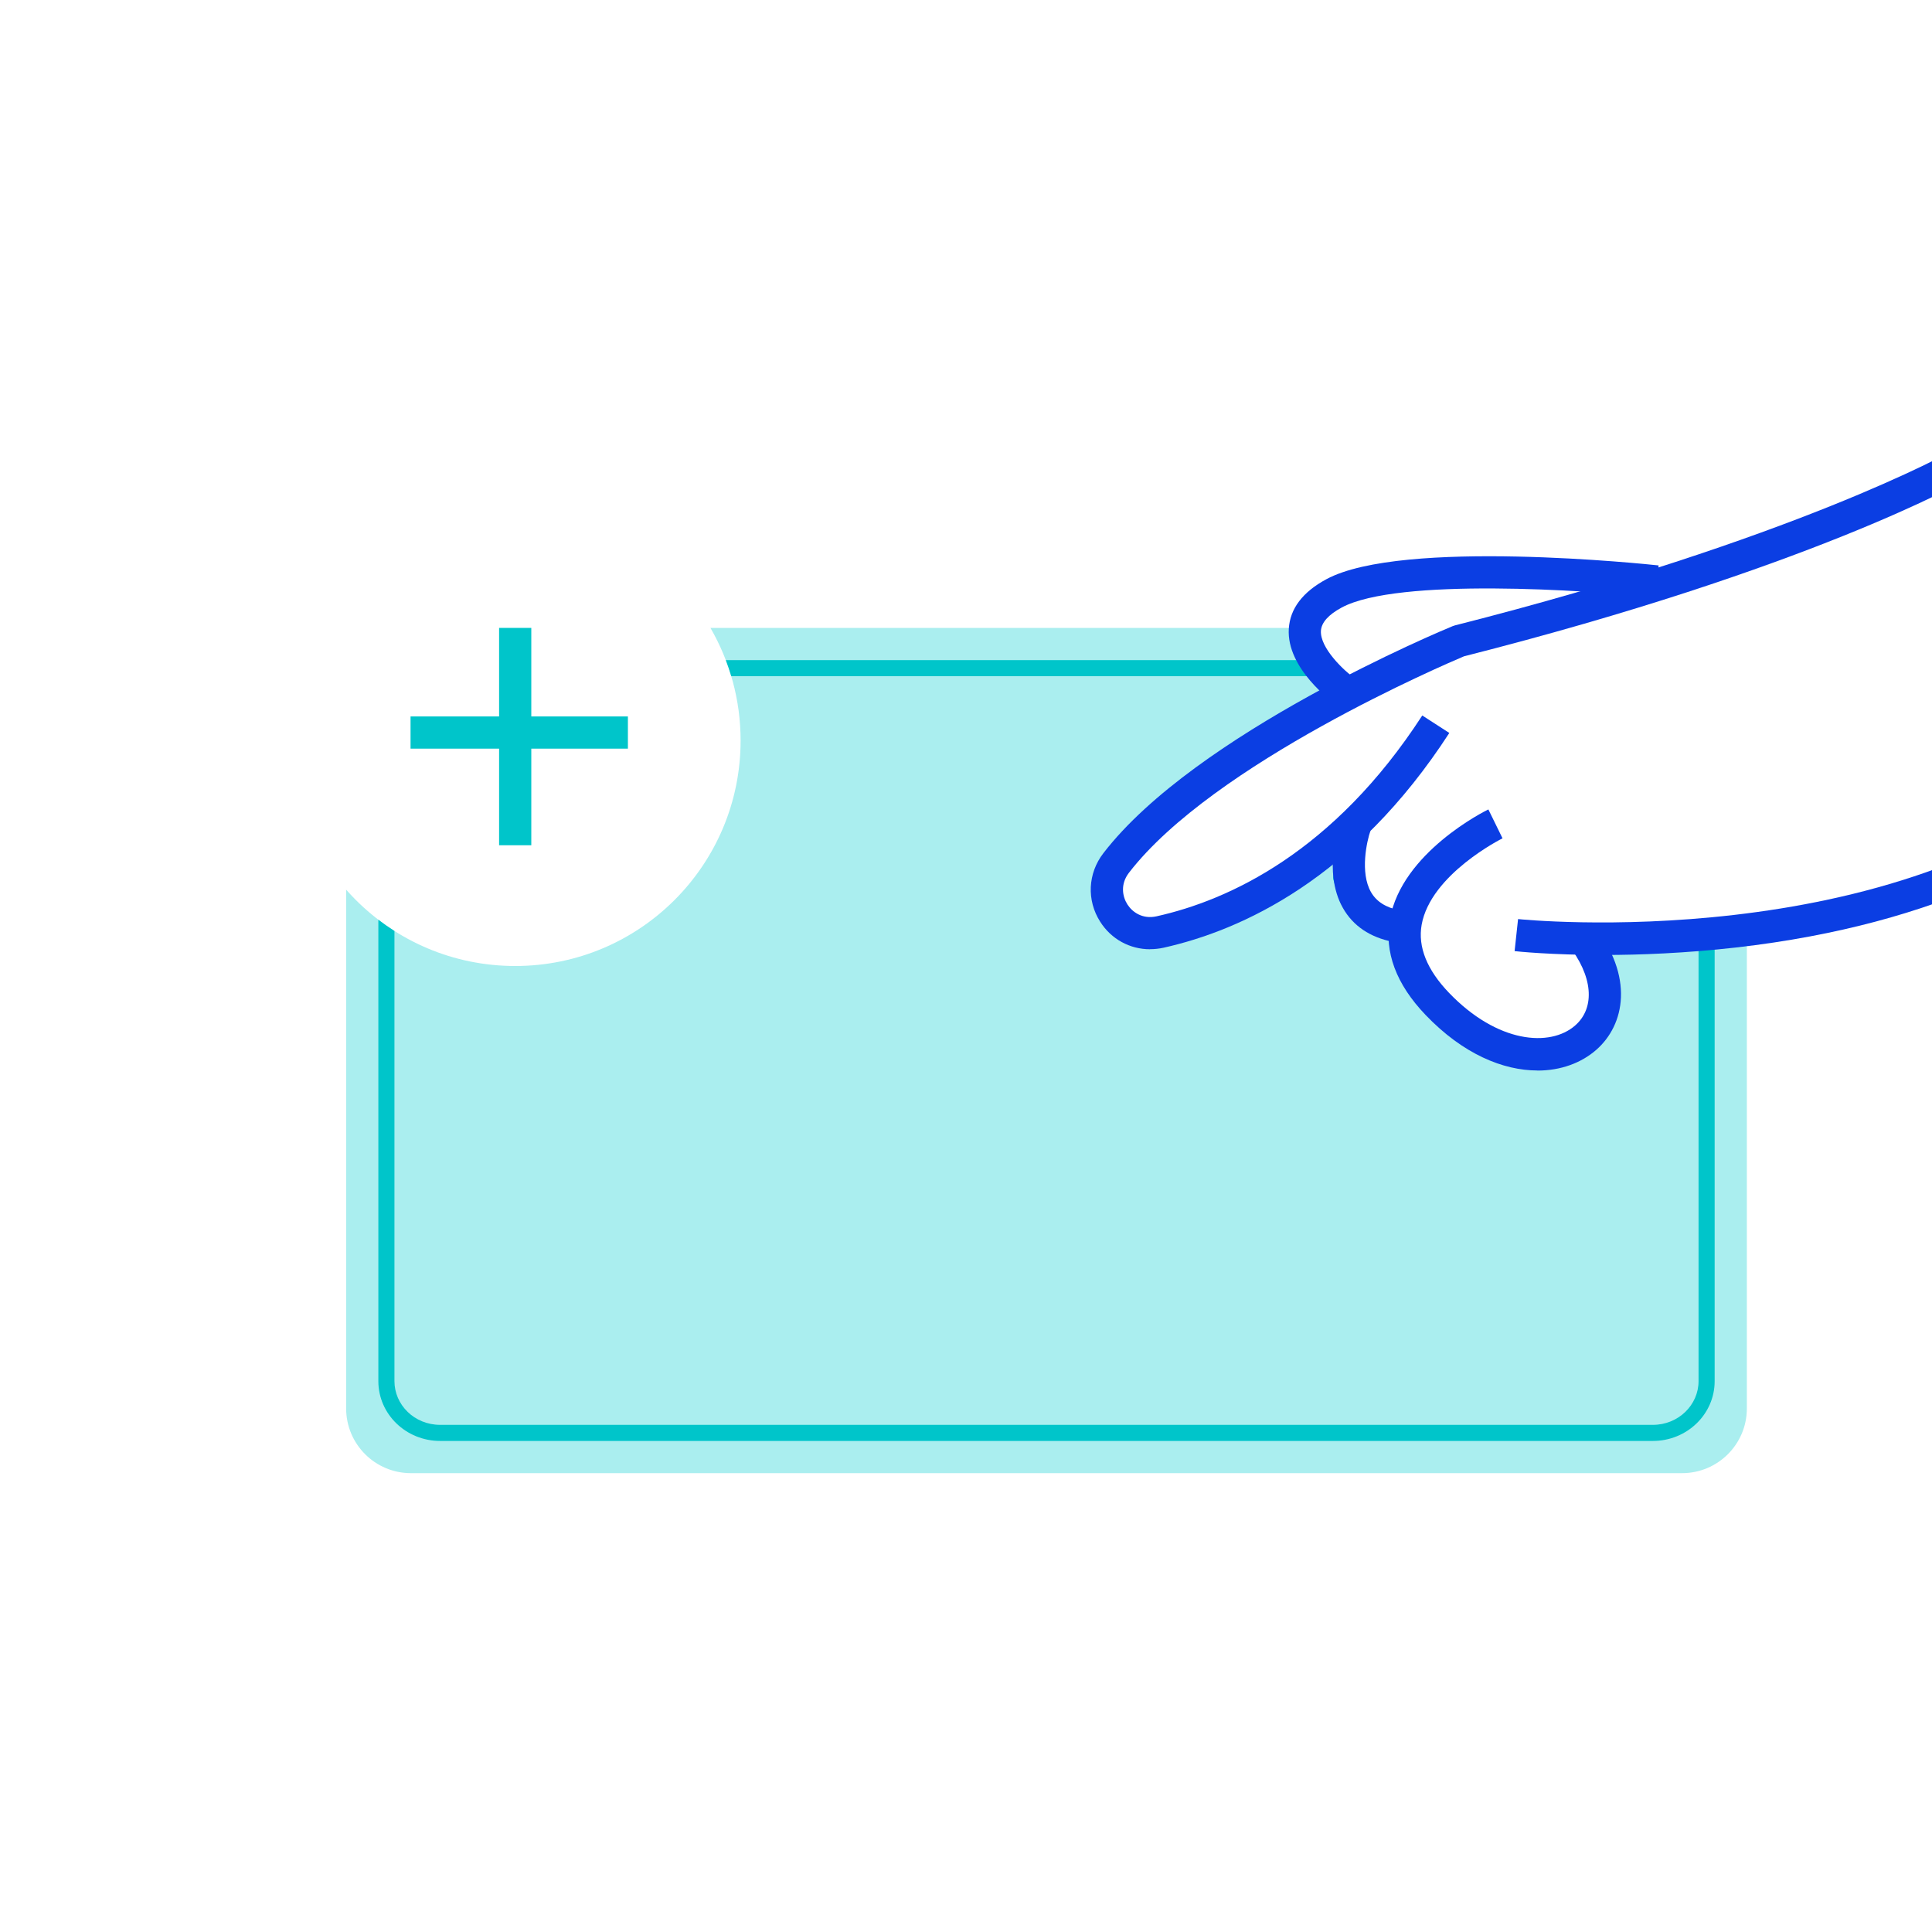 <svg viewBox="0 0 240 240" fill="none" xmlns="http://www.w3.org/2000/svg"><g clip-path="url(#clip0_11084_62084)"><g clip-path="url(#clip1_11084_62084)"><path fill-rule="evenodd" clip-rule="evenodd" d="M44.201 111.799C49.268 116.866 56.268 120 64 120C79.464 120 92 107.464 92 92C92 86.913 90.643 82.143 88.272 78.031C88.266 78.021 88.26 78.01 88.254 78H162.751L163.412 81.233L166.448 85.716L154.935 92.971L143.803 101.358L138.322 107.432L138.171 112.246L142.65 115.669L152.52 112.847L161.859 106.712C161.859 106.712 167.541 101.728 167.791 101.978C168.052 102.238 168.232 107.713 168.232 107.713C168.232 107.713 169.204 112.376 169.575 112.336C169.945 112.306 175.146 114.518 175.146 114.518L177.07 122.114L183.893 128.609L193.022 129.88L197.34 127.618L199.675 122.634L198.843 116.119L217 115.188V174.964C217 179.407 213.393 183 208.954 183H51.046C46.597 183 43 179.397 43 174.964V110.521C43.387 110.959 43.788 111.386 44.201 111.799Z" fill="#AAEEEF"/><path d="M66 78H62V89H51V93H62V105H66V93H78V89H66V78Z" fill="#00C5CA"/><path fill-rule="evenodd" clip-rule="evenodd" d="M49 115.647C48.312 115.21 47.645 114.744 47 114.25V171.576C47 175.672 50.432 179 54.676 179H205.324C209.559 179 213 175.681 213 171.576V116.355L195.678 117.215L198.587 123.641L195.678 129.927H190.124L181.416 128.753L176.719 122.172L174.282 117.874C174.11 117.143 173.278 116.064 173.242 116.039L173.07 115.736C173.07 115.736 169.617 113.326 169.263 113.354C168.91 113.391 167.772 109.434 167.772 109.434C167.772 109.434 167.218 107.535 166.733 106.012L166.731 106.004C166.426 105.049 166.149 104.244 166.054 104.151C165.971 104.072 165.27 104.569 164.388 105.254L164.371 105.267C162.701 106.565 160.394 108.524 160.394 108.524L151.485 114.192L142.069 116.799L151.485 114.621L161.584 110.138L161.69 110.048L161.748 109.999L161.917 109.856C162.064 109.732 162.275 109.555 162.528 109.343C163.035 108.919 163.712 108.357 164.393 107.805C164.611 107.628 164.828 107.454 165.038 107.287C165.047 107.318 165.246 107.275 165.445 107.232C165.645 107.189 165.845 107.145 165.854 107.177C165.96 107.52 165.843 107.948 165.735 108.344C165.643 108.681 165.557 108.995 165.622 109.213C165.692 109.449 165.75 109.645 165.79 109.782L165.848 109.981L165.85 109.987L165.851 109.988L165.852 109.991L165.852 109.994L165.854 110.001L165.865 110.037L165.903 110.168C165.936 110.281 165.984 110.441 166.042 110.632C166.157 111.012 166.316 111.525 166.488 112.041C166.577 112.306 166.799 112.435 167.018 112.562C167.215 112.677 167.41 112.789 167.5 113C167.59 113.21 167.71 113.472 167.856 113.707C167.924 113.816 168.054 114.015 168.253 114.208C168.335 114.287 168.662 114.601 169.185 114.742C169.201 114.751 169.26 114.744 169.332 114.736C169.55 114.712 169.887 114.674 169.5 115C169.661 115.096 169.769 115.203 169.887 115.321C170.012 115.446 170.151 115.584 170.38 115.736C170.616 115.891 171.323 115.904 171.981 115.916C172.555 115.926 173.091 115.936 173.242 116.039L174.282 117.874C174.389 118.326 174.243 118.645 173.5 118.5L175.03 123.249L181.416 129.5L189.99 131.927L196.5 131L200.786 123.651L198.587 118L211 117.5V171.576C211 174.512 208.519 177 205.324 177H54.676C51.474 177 49 174.506 49 171.576V115.647ZM90.841 84H163.046L164.5 86.5L152.694 94.154L141.835 102.075L135.964 108.376L137.804 113.376L137.796 113.637L137.939 113.743L137.804 113.376L137.939 109.19L143.168 103.578L153.789 95.831L165.784 88.859L164.773 82H90.162C90.412 82.655 90.639 83.322 90.841 84Z" fill="#00C5CA"/><path d="M142.86 117.92C140.37 117.92 138.05 116.68 136.67 114.5C134.97 111.84 135.13 108.49 137.07 105.98C148.57 91.05 179.16 78.31 180.46 77.78L180.73 77.69C222.93 66.99 242.32 56.11 242.51 56L244.49 59.47C243.7 59.92 224.57 70.69 181.86 81.53C179.68 82.45 150.73 94.81 140.24 108.42C139.15 109.83 139.43 111.38 140.05 112.35C140.67 113.32 141.94 114.21 143.66 113.83C152.64 111.83 165.66 105.87 176.68 88.88L180.04 91.05C168.29 109.18 154.25 115.56 144.54 117.73C143.98 117.85 143.43 117.91 142.88 117.91L142.86 117.92Z" fill="#0B3EE3"/><path d="M173.07 117.01C170.19 116.44 168.08 115.02 166.82 112.79C164.25 108.27 166.38 102.11 166.48 101.85L170.25 103.18C169.79 104.48 168.92 108.39 170.31 110.82C170.99 112 172.15 112.74 173.86 113.08L173.08 117L173.07 117.01Z" fill="#0B3EE3"/><path d="M190.99 132.98C186.74 132.98 181.75 130.95 177.1 126.09C173.43 122.26 171.94 118.26 172.66 114.18C174.13 105.9 184.45 100.76 184.89 100.55L186.65 104.14C186.56 104.18 177.71 108.61 176.6 114.89C176.12 117.63 177.26 120.47 179.99 123.32C186.01 129.6 192.56 130.11 195.67 127.39C198.22 125.16 197.87 121.19 194.75 117.29L197.88 114.8C203.07 121.3 201.83 127.32 198.3 130.41C196.43 132.05 193.88 132.99 190.99 132.99V132.98Z" fill="#0B3EE3"/><path d="M199.2 118.63C192.65 118.63 188.44 118.19 188.15 118.15L188.58 114.17C189.04 114.22 235.36 118.92 261.78 95.63L264.42 98.63C256.39 105.71 241.41 114.77 215.67 117.7C209.4 118.41 203.73 118.63 199.19 118.63H199.2Z" fill="#0B3EE3"/><path d="M166.12 87.65C165.47 87.19 159.8 83.03 160.1 78.11C160.25 75.61 161.82 73.54 164.77 71.95C174.2 66.87 204.74 70.1 206.04 70.24L205.61 74.22C197.13 73.3 173.59 71.74 166.67 75.47C165.02 76.36 164.16 77.33 164.09 78.35C163.96 80.5 166.96 83.34 168.43 84.38L166.12 87.65Z" fill="#0B3EE3"/></g></g><defs><clipPath id="clip0_11084_62084"><rect width="240" height="240" fill="white"/></clipPath><clipPath id="clip1_11084_62084"><rect width="221.43" height="127.47" fill="white" transform="translate(43 56)"/></clipPath></defs></svg>